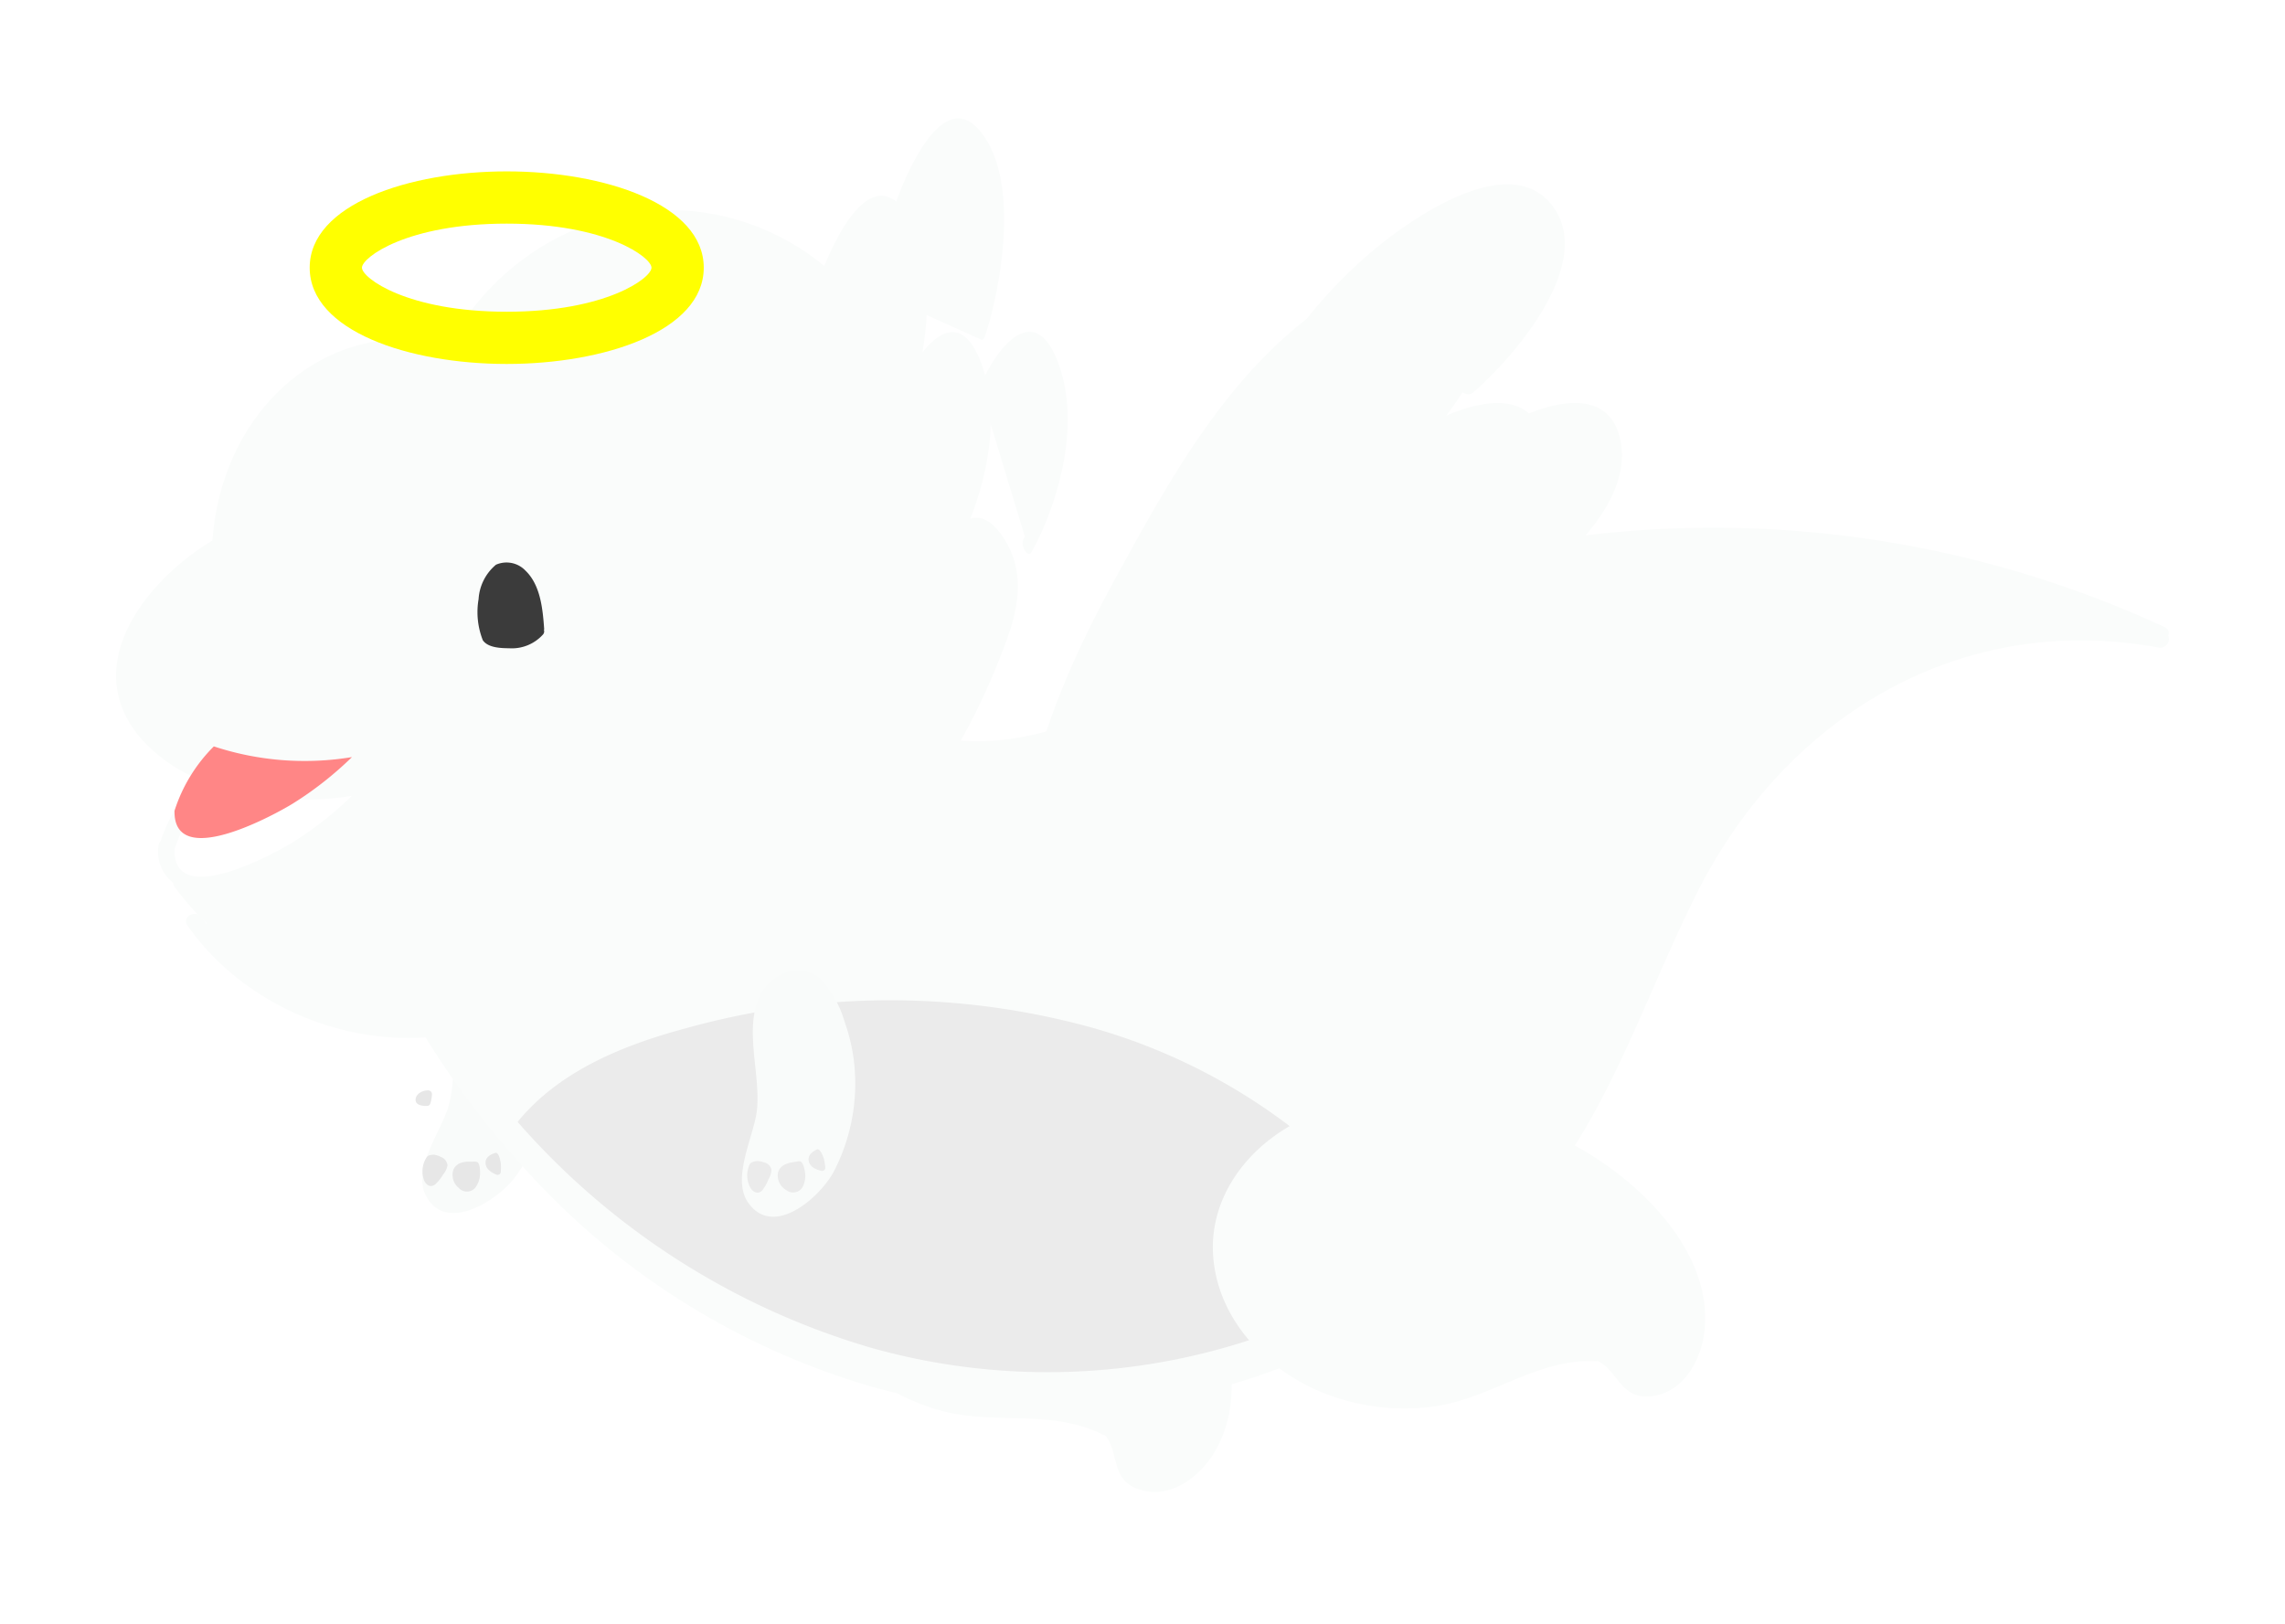 <svg xmlns="http://www.w3.org/2000/svg" xmlns:xlink="http://www.w3.org/1999/xlink" width="177.1" height="125.902" viewBox="0 0 177.1 125.902"><defs><style>.a{fill:#fafcfb;}.b{fill:#f9fbfa;}.c{fill:#e7e7e7;}.d{fill:none;}.e{fill:#ebebeb;}.f{fill:#ff8686;}.g{fill:#3b3b3b;}.h{fill:#ff0;}.i{filter:url(#am);}.j{filter:url(#ak);}.k{filter:url(#ai);}.l{filter:url(#ag);}.m{filter:url(#ae);}.n{filter:url(#ac);}.o{filter:url(#aa);}.p{filter:url(#y);}.q{filter:url(#w);}.r{filter:url(#u);}.s{filter:url(#s);}.t{filter:url(#q);}.u{filter:url(#o);}.v{filter:url(#m);}.w{filter:url(#k);}.x{filter:url(#i);}.y{filter:url(#g);}.z{filter:url(#e);}.aa{filter:url(#c);}.ab{filter:url(#a);}</style><filter id="a" x="49.791" y="70.561" width="62.574" height="55.341" filterUnits="userSpaceOnUse"><feOffset dy="3" input="SourceAlpha"/><feGaussianBlur stdDeviation="3" result="b"/><feFlood flood-opacity="0.161"/><feComposite operator="in" in2="b"/><feComposite in="SourceGraphic"/></filter><filter id="c" x="22.452" y="65.442" width="32.209" height="38.918" filterUnits="userSpaceOnUse"><feOffset dy="6" input="SourceAlpha"/><feGaussianBlur stdDeviation="3" result="d"/><feFlood flood-opacity="0.161"/><feComposite operator="in" in2="d"/><feComposite in="SourceGraphic"/></filter><filter id="e" x="26.147" y="80.421" width="20.804" height="21.002" filterUnits="userSpaceOnUse"><feOffset dy="3" input="SourceAlpha"/><feGaussianBlur stdDeviation="3" result="f"/><feFlood flood-opacity="0.161"/><feComposite operator="in" in2="f"/><feComposite in="SourceGraphic"/></filter><filter id="g" x="23.792" y="80.151" width="20.487" height="20.872" filterUnits="userSpaceOnUse"><feOffset dy="3" input="SourceAlpha"/><feGaussianBlur stdDeviation="3" result="h"/><feFlood flood-opacity="0.161"/><feComposite operator="in" in2="h"/><feComposite in="SourceGraphic"/></filter><filter id="i" x="28.827" y="80.014" width="19.819" height="19.96" filterUnits="userSpaceOnUse"><feOffset dy="3" input="SourceAlpha"/><feGaussianBlur stdDeviation="3" result="j"/><feFlood flood-opacity="0.161"/><feComposite operator="in" in2="j"/><feComposite in="SourceGraphic"/></filter><filter id="k" x="41.583" y="5.433" width="52.018" height="72.716" filterUnits="userSpaceOnUse"><feOffset dy="3" input="SourceAlpha"/><feGaussianBlur stdDeviation="3" result="l"/><feFlood flood-opacity="0.161"/><feComposite operator="in" in2="l"/><feComposite in="SourceGraphic"/></filter><filter id="m" x="61.65" y="12.246" width="37.432" height="44.985" filterUnits="userSpaceOnUse"><feOffset dx="6" dy="3" input="SourceAlpha"/><feGaussianBlur stdDeviation="4.5" result="n"/><feFlood flood-opacity="0.161"/><feComposite operator="in" in2="n"/><feComposite in="SourceGraphic"/></filter><filter id="o" x="56.366" y="0" width="33.231" height="37.436" filterUnits="userSpaceOnUse"><feOffset dx="6" dy="-3" input="SourceAlpha"/><feGaussianBlur stdDeviation="3" result="p"/><feFlood flood-opacity="0.161"/><feComposite operator="in" in2="p"/><feComposite in="SourceGraphic"/></filter><filter id="q" x="0" y="16.288" width="177.1" height="102.061" filterUnits="userSpaceOnUse"><feOffset dy="3" input="SourceAlpha"/><feGaussianBlur stdDeviation="3" result="r"/><feFlood flood-opacity="0.161"/><feComposite operator="in" in2="r"/><feComposite in="SourceGraphic"/></filter><filter id="s" x="25.423" y="7.288" width="56.115" height="53.116" filterUnits="userSpaceOnUse"><feOffset dx="3" dy="-6" input="SourceAlpha"/><feGaussianBlur stdDeviation="3" result="t"/><feFlood flood-opacity="0.161"/><feComposite operator="in" in2="t"/><feComposite in="SourceGraphic"/></filter><filter id="u" x="5.415" y="61.834" width="46.154" height="27.62" filterUnits="userSpaceOnUse"><feOffset dx="1" dy="6" input="SourceAlpha"/><feGaussianBlur stdDeviation="3" result="v"/><feFlood flood-opacity="0.161"/><feComposite operator="in" in2="v"/><feComposite in="SourceGraphic"/></filter><filter id="w" x="70" y="11.288" width="58.707" height="65.904" filterUnits="userSpaceOnUse"><feOffset dy="3" input="SourceAlpha"/><feGaussianBlur stdDeviation="3" result="x"/><feFlood flood-opacity="0.161"/><feComposite operator="in" in2="x"/><feComposite in="SourceGraphic"/></filter><filter id="y" x="100.253" y="17.737" width="38.954" height="42.923" filterUnits="userSpaceOnUse"><feOffset dx="6" dy="3" input="SourceAlpha"/><feGaussianBlur stdDeviation="4.5" result="z"/><feFlood flood-opacity="0.161"/><feComposite operator="in" in2="z"/><feComposite in="SourceGraphic"/></filter><filter id="aa" x="91.827" y="5.288" width="38.451" height="34.273" filterUnits="userSpaceOnUse"><feOffset dx="6" dy="-3" input="SourceAlpha"/><feGaussianBlur stdDeviation="3" result="ab"/><feFlood flood-opacity="0.161"/><feComposite operator="in" in2="ab"/><feComposite in="SourceGraphic"/></filter><filter id="ac" x="85" y="76.289" width="56.157" height="41.886" filterUnits="userSpaceOnUse"><feOffset dy="3" input="SourceAlpha"/><feGaussianBlur stdDeviation="3" result="ad"/><feFlood flood-opacity="0.161"/><feComposite operator="in" in2="ad"/><feComposite in="SourceGraphic"/></filter><filter id="ae" x="46.656" y="65.733" width="29.604" height="38.29" filterUnits="userSpaceOnUse"><feOffset dy="6" input="SourceAlpha"/><feGaussianBlur stdDeviation="3" result="af"/><feFlood flood-opacity="0.161"/><feComposite operator="in" in2="af"/><feComposite in="SourceGraphic"/></filter><filter id="ag" x="50.633" y="80.719" width="20.508" height="20.764" filterUnits="userSpaceOnUse"><feOffset dy="3" input="SourceAlpha"/><feGaussianBlur stdDeviation="3" result="ah"/><feFlood flood-opacity="0.161"/><feComposite operator="in" in2="ah"/><feComposite in="SourceGraphic"/></filter><filter id="ai" x="48.259" y="80.822" width="20.183" height="20.682" filterUnits="userSpaceOnUse"><feOffset dy="3" input="SourceAlpha"/><feGaussianBlur stdDeviation="3" result="aj"/><feFlood flood-opacity="0.161"/><feComposite operator="in" in2="aj"/><feComposite in="SourceGraphic"/></filter><filter id="ak" x="53.09" y="79.939" width="19.625" height="19.807" filterUnits="userSpaceOnUse"><feOffset dy="3" input="SourceAlpha"/><feGaussianBlur stdDeviation="3" result="al"/><feFlood flood-opacity="0.161"/><feComposite operator="in" in2="al"/><feComposite in="SourceGraphic"/></filter><filter id="am" x="15" y="4.289" width="48.541" height="32.927" filterUnits="userSpaceOnUse"><feOffset dy="3" input="SourceAlpha"/><feGaussianBlur stdDeviation="3" result="an"/><feFlood flood-opacity="0.161"/><feComposite operator="in" in2="an"/><feComposite in="SourceGraphic"/></filter></defs><g transform="translate(-539 -70.711)"><g transform="translate(-13983 -2135)"><g class="ab" transform="matrix(1, 0, 0, 1, 14522, 2205.71)"><path class="a" d="M441.507,77.341a.74.74,0,0,0-.087-.022.57.57,0,0,0-.063-.041c-5.794-2.351-12.646-4.1-18.773-1.894-4.556,1.643-8.371,5.876-8.064,10.948.3,4.982,4.134,8.971,8.6,10.738a16.945,16.945,0,0,0,8.6,1.018c4.384-.631,7.9-3.7,12.449-3.5a.579.579,0,0,0,.143-.022c1.678.784,1.815,3.3,4.62,2.664,2.2-.5,3.408-2.832,3.661-4.873C453.4,85.793,446.821,79.863,441.507,77.341Z" transform="matrix(0.91, 0.41, -0.41, 0.91, -279.91, -159.97)"/></g><g transform="matrix(0.951, 0.309, -0.309, 0.951, 14216.157, 2096.365)"><g class="aa" transform="matrix(0.95, -0.31, 0.31, 0.95, 324.66, 9.48)"><path class="b" d="M385.656,63.251a2.725,2.725,0,0,0-2.653.29,3.588,3.588,0,0,0-1.527,2.254c-.571,2.681,1.1,5.745,1.229,8.429.091,1.961-1.166,5.5.423,7.154,2.387,2.489,5.5-1.343,6.2-3.458a14.778,14.778,0,0,0,.4-7.811,13.96,13.96,0,0,0-1.39-3.711,8,8,0,0,0-2.385-2.99A2.616,2.616,0,0,0,385.656,63.251Z" transform="matrix(0.95, 0.31, -0.31, 0.95, -305.84, -109.35)"/></g><g class="z" transform="matrix(0.95, -0.31, 0.31, 0.95, 324.66, 9.48)"><path class="c" d="M386.807,80.64c-.131.051-.268.081-.4.132a2.123,2.123,0,0,0-.41.2.994.994,0,0,0-.474.715,1.3,1.3,0,0,0,.852,1.255.845.845,0,0,0,1.2-.441,1.839,1.839,0,0,0,.046-1,2.294,2.294,0,0,0-.17-.49,1.035,1.035,0,0,0-.256-.393C387.082,80.54,386.93,80.593,386.807,80.64Z" transform="matrix(0.95, 0.31, -0.31, 0.95, -305.84, -109.35)"/></g><g class="y" transform="matrix(0.95, -0.31, 0.31, 0.95, 324.66, 9.48)"><path class="c" d="M383.618,81.116c-.149.057-.324.165-.36.3a1.985,1.985,0,0,0,.348,1.778c.271.323.685.418.938.025a3.429,3.429,0,0,0,.336-.911,1.451,1.451,0,0,0,.1-.782.776.776,0,0,0-.689-.45,1.566,1.566,0,0,0-.567,0A.83.83,0,0,0,383.618,81.116Z" transform="matrix(0.95, 0.31, -0.31, 0.95, -305.84, -109.35)"/></g><g class="x" transform="matrix(0.95, -0.31, 0.31, 0.95, 324.66, 9.48)"><path class="c" d="M389.071,80.736a4.632,4.632,0,0,0-.2-.624c-.088-.166-.426-.821-.673-.634-.324.244-.63.564-.453,1s.664.532,1.086.576A.252.252,0,0,0,389.071,80.736Z" transform="matrix(0.95, 0.31, -0.31, 0.95, -305.84, -109.35)"/></g><path class="c" d="M382.616,79.648a.3.3,0,0,0-.225-.04c-.389.108-.854.515-.734.976s.737.313,1.059.176a.251.251,0,0,0,.124-.215,2.822,2.822,0,0,0-.1-.729A.255.255,0,0,0,382.616,79.648Z"/></g><g transform="translate(14069.295 2278.161) rotate(-13)"><g class="w" transform="matrix(0.97, 0.22, -0.22, 0.97, 457.4, 31.24)"><path class="a" d="M522.442,84.97c1.969-2.844,4.016-7.082,3.638-11.23s-2.476-3.712-4.3-2.239c1.408-3.447,2.526-7.816,1.277-10.882-1.76-4.321-5.565.326-7.156,2.529-3.909,5.415-6.37,13.73-8.664,21.531a92.81,92.81,0,0,0-4.3,24.335c-.017.7.45.813.635.371,7-.177,13.478-5.781,18.922-13.752,1.293-1.894,3.369-4.969,2.187-8.441C524.1,85.485,523.3,84.913,522.442,84.97Z" transform="translate(-452.71 72.45) rotate(-13)"/></g><g class="v" transform="matrix(0.97, 0.22, -0.22, 0.97, 457.4, 31.24)"><path class="a" d="M538.457,73.078c-.578-6.344-5.163-1.968-6.646.424-.28.451-.005,1.132.292,1.093l.686,10.692c-.044.05-.088.1-.133.152-.4.427-.039,1.574.359,1.145C535.209,84.219,538.957,78.568,538.457,73.078Z" transform="translate(-464.62 75.88) rotate(-13)"/></g><g class="u" transform="matrix(0.97, 0.22, -0.22, 0.97, 457.4, 31.24)"><path class="a" d="M529.875,60.619c-1.76-4.321-5.565.326-7.156,2.529a37.039,37.039,0,0,0-3.95,7.37l.693.493a3.172,3.172,0,0,1,.52.422.258.258,0,0,0,.122.07l5.955,4.567c.12.091.258-.028.346-.171C528.134,73.106,531.792,65.326,529.875,60.619Z" transform="translate(-459.34 73.98) rotate(-13)"/></g></g><g transform="translate(14469.746 2206.54)"><g transform="translate(0 -0.001)"><path class="d" d="M68.828,57.025a12.344,12.344,0,0,0-3.046,4.986v0c-.107,4.751,8.072.12,9.129-.53a27.04,27.04,0,0,0,4.623-3.627A22.475,22.475,0,0,1,68.828,57.025Z"/><g class="t" transform="matrix(1, 0, 0, 1, 52.25, -0.83)"><path class="a" d="M220.3,45.447a.5.5,0,0,0-.279-.667,83.276,83.276,0,0,0-45.646-7.014,81.172,81.172,0,0,0-22.382,6.225c-9.5,4.207-19.559,13.021-30.48,8.266a.489.489,0,0,0-.074-.016c1.45-10.359-1.586-22.96-10.958-28.288a18.742,18.742,0,0,0-19.442.467c-10.917-5.8-21.483,2-22.32,13.648-5,3-10.351,9.537-5.653,15.215a12.055,12.055,0,0,0,4.508,3.247A13.656,13.656,0,0,0,64.7,61.369a.615.615,0,0,0-.156.355,3.022,3.022,0,0,0,1.14,2.882.544.544,0,0,0,.1.307,21.207,21.207,0,0,0,17.7,8.679,68.434,68.434,0,0,0,8.887,12.543,57.954,57.954,0,0,0,27.472,17.53,50.447,50.447,0,0,0,42.188-7.007c.712-.5,1.416-1.006,2.1-1.543a.584.584,0,0,0,.295-.086c10.893-6.557,13.984-18.96,19.353-29.642,6.847-13.623,20.359-21.858,35.79-19.016A.674.674,0,0,0,220.3,45.447ZM74.91,61.483c-1.057.65-9.236,5.281-9.129.53v0a12.344,12.344,0,0,1,3.046-4.986,22.475,22.475,0,0,0,10.7.831A27.04,27.04,0,0,1,74.91,61.483Z" transform="translate(-52.25 0.83)"/></g><path class="e" d="M136.991,78.857a58.8,58.8,0,0,0-31.553.014c-4.9,1.306-9.875,3.342-13.066,7.264a57.954,57.954,0,0,0,27.472,17.53,50.447,50.447,0,0,0,42.188-7.007A45.967,45.967,0,0,0,136.991,78.857Z"/></g><path class="f" d="M79.533,57.856a27.04,27.04,0,0,1-4.623,3.627c-1.057.65-9.236,5.281-9.129.53v0a12.344,12.344,0,0,1,3.046-4.986A22.475,22.475,0,0,0,79.533,57.856Z"/><g class="s" transform="matrix(1, 0, 0, 1, 52.25, -0.83)"><path class="a" d="M110.482,23.953c-9.834-5.591-21.761-1.362-26.732,8.534-.355.708.687,1.328,1.062.654L119.5,55.606c-.017.064-.029.132-.046.195a.625.625,0,0,0,1.205.332C123.582,45.271,121.067,29.97,110.482,23.953Z" transform="translate(-52.25 0.83)"/></g><g class="r" transform="matrix(1, 0, 0, 1, 52.25, -0.83)"><path class="a" d="M92.927,69.1c-.182.137-.379.246-.566.374L67.244,64.771c-.125-.165-.264-.319-.383-.488-.458-.654-1.542-.03-1.079.63,6.025,8.6,19.18,11.736,27.776,5.269C94.193,69.7,93.571,68.619,92.927,69.1Z" transform="translate(-52.25 0.83)"/></g></g><g transform="translate(14098.059 2164.156)"><g class="q" transform="matrix(1, 0, 0, 1, 423.94, 41.56)"><path class="a" d="M537.181,83.479c3.458-2.682,7.051-6.678,6.388-10.589s-4.347-3.5-7.542-2.111c2.473-3.25,4.435-7.37,2.242-10.261-3.091-4.074-9.771.307-12.565,2.385-6.864,5.106-11.184,12.946-15.212,20.3-3.944,7.2-7.169,14.642-7.55,22.946a.615.615,0,0,0,1.115.35c12.293-.167,23.665-5.451,33.224-12.967,2.271-1.786,5.915-4.685,3.84-7.959A4.215,4.215,0,0,0,537.181,83.479Z" transform="translate(-423.94 -41.56)"/></g><g class="p" transform="matrix(1, 0, 0, 1, 423.94, 41.56)"><path class="a" d="M543.569,72.89c-1.014-5.982-9.066-1.856-11.67.4-.491.425-.009,1.067.512,1.031L533.616,84.4c-.078.047-.154.1-.233.143a.626.626,0,0,0,.63,1.08C537.866,83.4,544.447,78.067,543.569,72.89Z" transform="translate(-423.94 -41.56)"/></g><g class="o" transform="matrix(1, 0, 0, 1, 423.94, 41.56)"><path class="a" d="M538.269,60.518c-3.091-4.074-9.771.307-12.565,2.385a36.315,36.315,0,0,0-6.935,6.949l1.217.465a6.3,6.3,0,0,1,.913.4.628.628,0,0,0,.214.066l10.456,4.306a.622.622,0,0,0,.608-.161C535.213,72.292,541.635,64.956,538.269,60.518Z" transform="translate(-423.94 -41.56)"/></g></g><path class="g" d="M359.753,40.3a3.775,3.775,0,0,1,1.7-2.446,2.025,2.025,0,0,1,2.209.776c.984,1.255.912,3.093.8,4.68,0,.028-.021.039-.027.063a.368.368,0,0,1-.118.34,3.246,3.246,0,0,1-2.718.7c-.568-.093-1.634-.236-1.966-.905A5.942,5.942,0,0,1,359.753,40.3Z" transform="translate(14197.233 2262.306) rotate(-8)"/><g class="n" transform="matrix(1, 0, 0, 1, 14522, 2205.71)"><path class="a" d="M441.507,77.341a.74.74,0,0,0-.087-.022.57.57,0,0,0-.063-.041c-5.794-2.351-12.646-4.1-18.773-1.894-4.556,1.643-8.371,5.876-8.064,10.948.3,4.982,4.134,8.971,8.6,10.738a16.945,16.945,0,0,0,8.6,1.018c4.384-.631,7.9-3.7,12.449-3.5a.579.579,0,0,0,.143-.022c1.678.784,1.815,3.3,4.62,2.664,2.2-.5,3.408-2.832,3.661-4.873C453.4,85.793,446.821,79.863,441.507,77.341Z" transform="translate(-320.5 7.92)"/></g><g transform="translate(14213.851 2152.535) rotate(9)"><g class="m" transform="matrix(0.99, -0.16, 0.16, 0.99, 312.67, 4.32)"><path class="b" d="M385.656,63.251a2.725,2.725,0,0,0-2.653.29,3.588,3.588,0,0,0-1.527,2.254c-.571,2.681,1.1,5.745,1.229,8.429.091,1.961-1.166,5.5.423,7.154,2.387,2.489,5.5-1.343,6.2-3.458a14.778,14.778,0,0,0,.4-7.811,13.96,13.96,0,0,0-1.39-3.711,8,8,0,0,0-2.385-2.99A2.616,2.616,0,0,0,385.656,63.251Z" transform="translate(-308.15 -53.18) rotate(9)"/></g><g class="l" transform="matrix(0.99, -0.16, 0.16, 0.99, 312.67, 4.32)"><path class="e" d="M386.807,80.64c-.131.051-.268.081-.4.132a2.123,2.123,0,0,0-.41.2.994.994,0,0,0-.474.715,1.3,1.3,0,0,0,.852,1.255.845.845,0,0,0,1.2-.441,1.839,1.839,0,0,0,.046-1,2.294,2.294,0,0,0-.17-.49,1.035,1.035,0,0,0-.256-.393C387.082,80.54,386.93,80.593,386.807,80.64Z" transform="translate(-308.15 -53.18) rotate(9)"/></g><g class="k" transform="matrix(0.99, -0.16, 0.16, 0.99, 312.67, 4.32)"><path class="e" d="M383.618,81.116c-.149.057-.324.165-.36.3a1.985,1.985,0,0,0,.348,1.778c.271.323.685.418.938.025a3.429,3.429,0,0,0,.336-.911,1.451,1.451,0,0,0,.1-.782.776.776,0,0,0-.689-.45,1.566,1.566,0,0,0-.567,0A.83.83,0,0,0,383.618,81.116Z" transform="translate(-308.15 -53.18) rotate(9)"/></g><g class="j" transform="matrix(0.99, -0.16, 0.16, 0.99, 312.67, 4.32)"><path class="e" d="M389.071,80.736a4.632,4.632,0,0,0-.2-.624c-.088-.166-.426-.821-.673-.634-.324.244-.63.564-.453,1s.664.532,1.086.576A.252.252,0,0,0,389.071,80.736Z" transform="translate(-308.15 -53.18) rotate(9)"/></g><path class="e" d="M382.616,79.648a.3.3,0,0,0-.225-.04c-.389.108-.854.515-.734.976s.737.313,1.059.176a.251.251,0,0,0,.124-.215,2.822,2.822,0,0,0-.1-.729A.255.255,0,0,0,382.616,79.648Z"/></g></g><g class="i" transform="matrix(1, 0, 0, 1, 539, 70.71)"><path class="h" d="M-800.366-119.967c-7.589,0-15.271-2.564-15.271-7.464s7.682-7.464,15.271-7.464,15.271,2.564,15.271,7.464S-792.778-119.967-800.366-119.967Zm0-10.878c-7.723,0-11.221,2.619-11.221,3.415s3.5,3.415,11.221,3.415,11.221-2.619,11.221-3.415S-792.643-130.845-800.366-130.845Z" transform="translate(839.64 145.18)"/></g></g></svg>